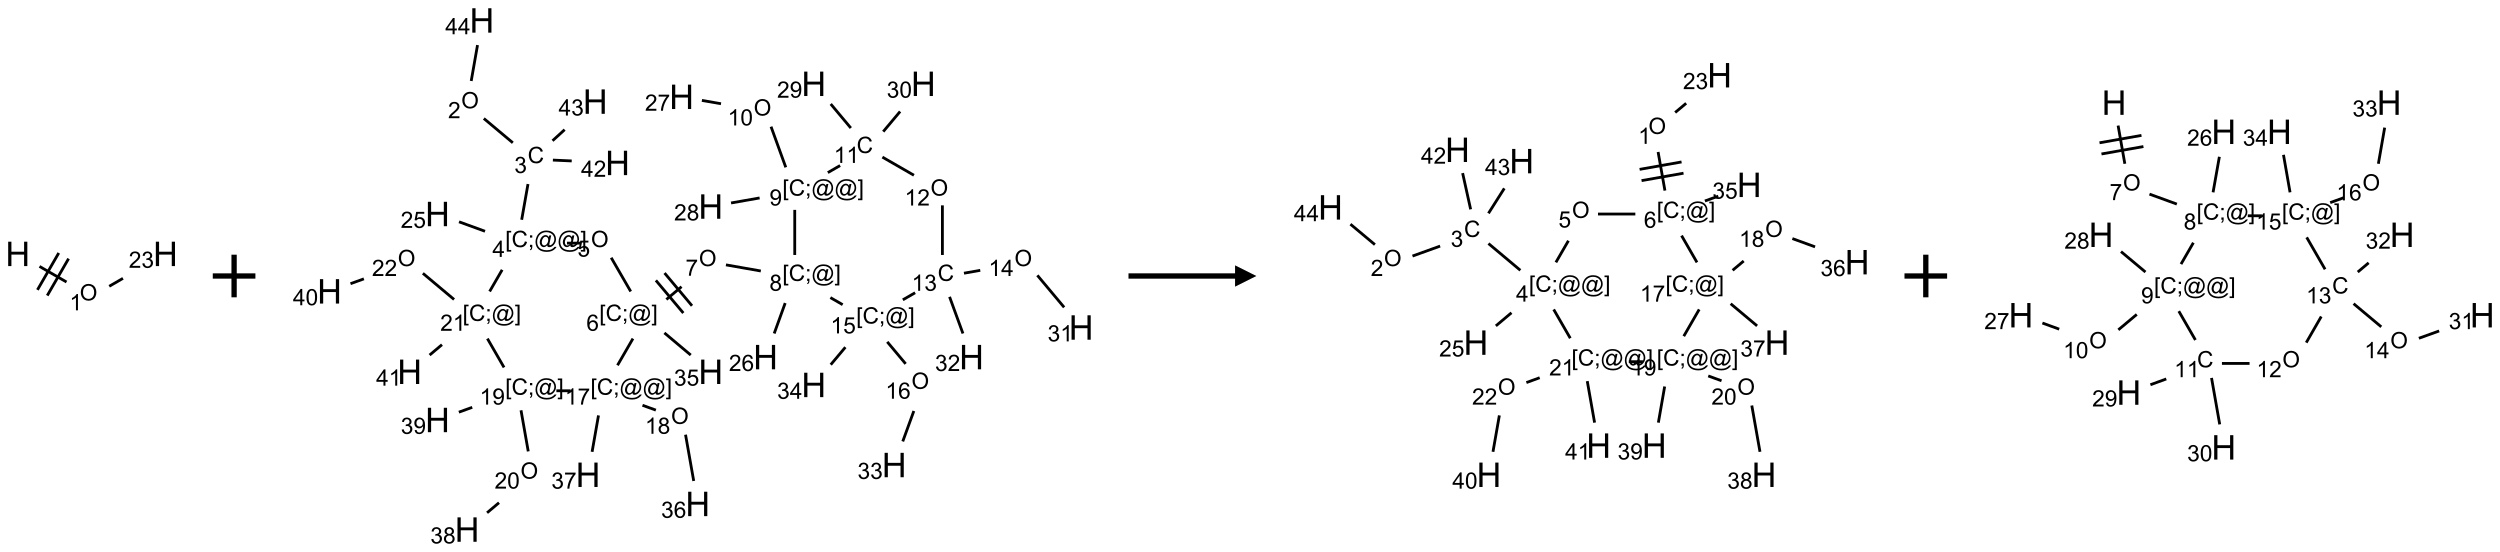 <?xml version="1.0" encoding="UTF-8"?>
<svg xmlns="http://www.w3.org/2000/svg" xmlns:xlink="http://www.w3.org/1999/xlink" width="1173" height="259" viewBox="0 0 1173 259">
<defs>
<g>
<g id="glyph-0-0">
<path d="M 2 0 L 2 -10 L 10 -10 L 10 0 Z M 2.25 -0.25 L 9.75 -0.25 L 9.75 -9.75 L 2.25 -9.75 Z M 2.25 -0.25 "/>
</g>
<g id="glyph-0-1">
<path d="M 1.281 0 L 1.281 -11.453 L 2.797 -11.453 L 2.797 -6.75 L 8.75 -6.75 L 8.75 -11.453 L 10.266 -11.453 L 10.266 0 L 8.75 0 L 8.75 -5.398 L 2.797 -5.398 L 2.797 0 Z M 1.281 0 "/>
</g>
<g id="glyph-1-0">
<path d="M 1.332 0 L 1.332 -6.668 L 6.668 -6.668 L 6.668 0 Z M 1.5 -0.168 L 6.5 -0.168 L 6.5 -6.5 L 1.5 -6.5 Z M 1.5 -0.168 "/>
</g>
<g id="glyph-1-1">
<path d="M 0.516 -3.719 C 0.516 -4.984 0.855 -5.977 1.535 -6.695 C 2.215 -7.414 3.094 -7.77 4.172 -7.77 C 4.875 -7.77 5.512 -7.602 6.078 -7.266 C 6.645 -6.93 7.074 -6.461 7.371 -5.855 C 7.668 -5.254 7.816 -4.57 7.816 -3.809 C 7.816 -3.035 7.66 -2.34 7.348 -1.73 C 7.035 -1.117 6.594 -0.656 6.02 -0.34 C 5.449 -0.027 4.828 0.129 4.168 0.129 C 3.449 0.129 2.805 -0.043 2.238 -0.391 C 1.672 -0.738 1.246 -1.211 0.953 -1.812 C 0.66 -2.414 0.516 -3.047 0.516 -3.719 Z M 1.559 -3.703 C 1.559 -2.781 1.805 -2.059 2.301 -1.527 C 2.793 -1 3.414 -0.734 4.16 -0.734 C 4.922 -0.734 5.547 -1 6.039 -1.535 C 6.531 -2.07 6.777 -2.828 6.777 -3.812 C 6.777 -4.434 6.672 -4.977 6.461 -5.441 C 6.25 -5.902 5.945 -6.262 5.539 -6.52 C 5.133 -6.773 4.68 -6.902 4.176 -6.902 C 3.461 -6.902 2.848 -6.656 2.332 -6.164 C 1.816 -5.672 1.559 -4.852 1.559 -3.703 Z M 1.559 -3.703 "/>
</g>
<g id="glyph-1-2">
<path d="M 3.973 0 L 3.035 0 L 3.035 -5.973 C 2.809 -5.758 2.516 -5.543 2.148 -5.328 C 1.781 -5.113 1.453 -4.953 1.16 -4.844 L 1.16 -5.75 C 1.684 -5.996 2.145 -6.297 2.535 -6.645 C 2.93 -6.996 3.207 -7.336 3.371 -7.668 L 3.973 -7.668 Z M 3.973 0 "/>
</g>
<g id="glyph-1-3">
<path d="M 5.371 -0.902 L 5.371 0 L 0.324 0 C 0.316 -0.227 0.352 -0.441 0.434 -0.652 C 0.562 -0.996 0.766 -1.332 1.051 -1.668 C 1.332 -2 1.742 -2.387 2.277 -2.824 C 3.105 -3.504 3.668 -4.043 3.957 -4.441 C 4.25 -4.84 4.395 -5.215 4.395 -5.566 C 4.395 -5.938 4.262 -6.254 3.996 -6.508 C 3.73 -6.762 3.387 -6.891 2.957 -6.891 C 2.508 -6.891 2.145 -6.754 1.875 -6.484 C 1.605 -6.215 1.469 -5.84 1.465 -5.359 L 0.5 -5.457 C 0.566 -6.176 0.812 -6.727 1.246 -7.102 C 1.676 -7.477 2.254 -7.668 2.98 -7.668 C 3.711 -7.668 4.293 -7.465 4.719 -7.059 C 5.145 -6.652 5.359 -6.148 5.359 -5.547 C 5.359 -5.242 5.297 -4.941 5.172 -4.645 C 5.047 -4.352 4.84 -4.039 4.551 -3.715 C 4.262 -3.387 3.777 -2.938 3.105 -2.371 C 2.543 -1.898 2.18 -1.578 2.02 -1.41 C 1.859 -1.242 1.73 -1.07 1.625 -0.902 Z M 5.371 -0.902 "/>
</g>
<g id="glyph-1-4">
<path d="M 0.449 -2.016 L 1.387 -2.141 C 1.492 -1.609 1.676 -1.227 1.934 -0.992 C 2.191 -0.758 2.508 -0.641 2.879 -0.641 C 3.32 -0.641 3.695 -0.793 3.996 -1.098 C 4.301 -1.402 4.453 -1.781 4.453 -2.234 C 4.453 -2.664 4.312 -3.02 4.031 -3.301 C 3.75 -3.578 3.391 -3.719 2.957 -3.719 C 2.781 -3.719 2.562 -3.684 2.297 -3.613 L 2.402 -4.438 C 2.465 -4.43 2.516 -4.426 2.551 -4.426 C 2.949 -4.426 3.312 -4.531 3.629 -4.738 C 3.949 -4.949 4.109 -5.27 4.109 -5.703 C 4.109 -6.047 3.992 -6.332 3.762 -6.559 C 3.527 -6.785 3.227 -6.895 2.859 -6.895 C 2.496 -6.895 2.191 -6.781 1.949 -6.551 C 1.707 -6.324 1.547 -5.98 1.48 -5.52 L 0.543 -5.688 C 0.656 -6.316 0.918 -6.805 1.324 -7.148 C 1.73 -7.492 2.234 -7.668 2.84 -7.668 C 3.254 -7.668 3.641 -7.578 3.988 -7.398 C 4.34 -7.219 4.609 -6.977 4.793 -6.668 C 4.98 -6.359 5.074 -6.031 5.074 -5.684 C 5.074 -5.352 4.984 -5.051 4.809 -4.781 C 4.629 -4.512 4.367 -4.297 4.02 -4.137 C 4.473 -4.031 4.824 -3.816 5.074 -3.488 C 5.324 -3.16 5.449 -2.75 5.449 -2.254 C 5.449 -1.59 5.203 -1.023 4.719 -0.559 C 4.234 -0.098 3.617 0.137 2.875 0.137 C 2.203 0.137 1.648 -0.062 1.207 -0.465 C 0.762 -0.863 0.512 -1.379 0.449 -2.016 Z M 0.449 -2.016 "/>
</g>
<g id="glyph-1-5">
<path d="M 6.27 -2.676 L 7.281 -2.422 C 7.07 -1.594 6.688 -0.961 6.137 -0.523 C 5.586 -0.086 4.914 0.129 4.121 0.129 C 3.297 0.129 2.629 -0.039 2.113 -0.371 C 1.598 -0.707 1.203 -1.191 0.934 -1.828 C 0.664 -2.465 0.531 -3.145 0.531 -3.875 C 0.531 -4.672 0.684 -5.363 0.988 -5.957 C 1.293 -6.547 1.723 -6.996 2.285 -7.305 C 2.844 -7.613 3.461 -7.766 4.137 -7.766 C 4.898 -7.766 5.543 -7.57 6.062 -7.184 C 6.582 -6.793 6.945 -6.246 7.152 -5.543 L 6.156 -5.309 C 5.98 -5.863 5.723 -6.266 5.387 -6.52 C 5.051 -6.773 4.625 -6.902 4.113 -6.902 C 3.527 -6.902 3.039 -6.762 2.645 -6.48 C 2.25 -6.199 1.973 -5.82 1.812 -5.348 C 1.652 -4.871 1.574 -4.383 1.574 -3.879 C 1.574 -3.23 1.668 -2.664 1.855 -2.18 C 2.047 -1.695 2.34 -1.332 2.738 -1.094 C 3.137 -0.855 3.57 -0.734 4.035 -0.734 C 4.602 -0.734 5.082 -0.898 5.473 -1.223 C 5.867 -1.551 6.133 -2.035 6.27 -2.676 Z M 6.27 -2.676 "/>
</g>
<g id="glyph-1-6">
<path d="M 0.723 2.121 L 0.723 -7.637 L 2.793 -7.637 L 2.793 -6.859 L 1.66 -6.859 L 1.66 1.344 L 2.793 1.344 L 2.793 2.121 Z M 0.723 2.121 "/>
</g>
<g id="glyph-1-7">
<path d="M 0.949 -4.465 L 0.949 -5.531 L 2.016 -5.531 L 2.016 -4.465 Z M 0.949 0 L 0.949 -1.066 L 2.016 -1.066 L 2.016 0 C 2.016 0.391 1.945 0.711 1.809 0.949 C 1.668 1.191 1.449 1.379 1.145 1.512 L 0.887 1.109 C 1.082 1.023 1.23 0.895 1.324 0.727 C 1.418 0.559 1.469 0.316 1.48 0 Z M 0.949 0 "/>
</g>
<g id="glyph-1-8">
<path d="M 6.047 -0.848 C 5.82 -0.59 5.57 -0.379 5.289 -0.223 C 5.008 -0.062 4.73 0.016 4.449 0.016 C 4.141 0.016 3.84 -0.074 3.547 -0.254 C 3.254 -0.434 3.02 -0.715 2.836 -1.09 C 2.652 -1.465 2.562 -1.875 2.562 -2.324 C 2.562 -2.875 2.703 -3.43 2.988 -3.98 C 3.27 -4.535 3.621 -4.953 4.043 -5.23 C 4.461 -5.508 4.871 -5.645 5.266 -5.645 C 5.566 -5.645 5.855 -5.566 6.129 -5.41 C 6.402 -5.25 6.641 -5.012 6.84 -4.688 L 7.016 -5.496 L 7.949 -5.496 L 7.199 -2 C 7.094 -1.516 7.043 -1.246 7.043 -1.191 C 7.043 -1.098 7.078 -1.02 7.148 -0.949 C 7.219 -0.883 7.305 -0.848 7.406 -0.848 C 7.59 -0.848 7.832 -0.953 8.129 -1.168 C 8.527 -1.445 8.84 -1.816 9.07 -2.285 C 9.301 -2.75 9.418 -3.234 9.418 -3.73 C 9.418 -4.309 9.27 -4.852 8.973 -5.355 C 8.676 -5.859 8.23 -6.262 7.645 -6.562 C 7.055 -6.863 6.406 -7.016 5.691 -7.016 C 4.879 -7.016 4.137 -6.824 3.465 -6.445 C 2.793 -6.066 2.273 -5.52 1.902 -4.809 C 1.535 -4.098 1.348 -3.34 1.348 -2.527 C 1.348 -1.676 1.535 -0.941 1.902 -0.328 C 2.273 0.285 2.809 0.742 3.508 1.035 C 4.207 1.328 4.984 1.473 5.832 1.473 C 6.742 1.473 7.504 1.32 8.121 1.016 C 8.734 0.711 9.195 0.34 9.5 -0.098 L 10.441 -0.098 C 10.266 0.266 9.961 0.637 9.531 1.016 C 9.102 1.395 8.59 1.695 7.996 1.914 C 7.402 2.133 6.688 2.246 5.848 2.246 C 5.078 2.246 4.367 2.145 3.715 1.949 C 3.066 1.75 2.512 1.453 2.051 1.055 C 1.594 0.656 1.25 0.199 1.016 -0.316 C 0.723 -0.973 0.578 -1.684 0.578 -2.441 C 0.578 -3.289 0.75 -4.098 1.098 -4.863 C 1.523 -5.805 2.125 -6.527 2.902 -7.027 C 3.684 -7.527 4.629 -7.777 5.738 -7.777 C 6.602 -7.777 7.375 -7.602 8.059 -7.246 C 8.746 -6.895 9.285 -6.371 9.684 -5.672 C 10.02 -5.07 10.188 -4.418 10.188 -3.715 C 10.188 -2.707 9.832 -1.812 9.125 -1.031 C 8.492 -0.328 7.801 0.02 7.051 0.02 C 6.812 0.02 6.617 -0.016 6.473 -0.09 C 6.324 -0.16 6.215 -0.266 6.145 -0.402 C 6.102 -0.488 6.066 -0.637 6.047 -0.848 Z M 3.527 -2.262 C 3.527 -1.785 3.641 -1.414 3.863 -1.152 C 4.09 -0.887 4.348 -0.754 4.641 -0.754 C 4.836 -0.754 5.039 -0.812 5.254 -0.93 C 5.469 -1.047 5.676 -1.219 5.871 -1.449 C 6.066 -1.676 6.23 -1.969 6.355 -2.32 C 6.48 -2.672 6.543 -3.027 6.543 -3.379 C 6.543 -3.852 6.426 -4.219 6.191 -4.48 C 5.957 -4.738 5.672 -4.871 5.332 -4.871 C 5.109 -4.871 4.902 -4.812 4.707 -4.699 C 4.512 -4.586 4.32 -4.406 4.137 -4.156 C 3.953 -3.906 3.805 -3.602 3.691 -3.246 C 3.582 -2.887 3.527 -2.559 3.527 -2.262 Z M 3.527 -2.262 "/>
</g>
<g id="glyph-1-9">
<path d="M 2.27 2.121 L 0.203 2.121 L 0.203 1.344 L 1.332 1.344 L 1.332 -6.859 L 0.203 -6.859 L 0.203 -7.637 L 2.27 -7.637 Z M 2.27 2.121 "/>
</g>
<g id="glyph-1-10">
<path d="M 3.449 0 L 3.449 -1.828 L 0.137 -1.828 L 0.137 -2.688 L 3.621 -7.637 L 4.387 -7.637 L 4.387 -2.688 L 5.418 -2.688 L 5.418 -1.828 L 4.387 -1.828 L 4.387 0 Z M 3.449 -2.688 L 3.449 -6.129 L 1.059 -2.688 Z M 3.449 -2.688 "/>
</g>
<g id="glyph-1-11">
<path d="M 0.441 -2 L 1.426 -2.082 C 1.5 -1.605 1.668 -1.242 1.934 -1.004 C 2.199 -0.762 2.52 -0.641 2.895 -0.641 C 3.348 -0.641 3.73 -0.812 4.043 -1.152 C 4.355 -1.492 4.512 -1.941 4.512 -2.504 C 4.512 -3.039 4.359 -3.461 4.059 -3.77 C 3.758 -4.078 3.367 -4.234 2.879 -4.234 C 2.578 -4.234 2.305 -4.164 2.062 -4.027 C 1.82 -3.891 1.629 -3.715 1.488 -3.496 L 0.609 -3.609 L 1.348 -7.531 L 5.145 -7.531 L 5.145 -6.637 L 2.098 -6.637 L 1.688 -4.582 C 2.145 -4.902 2.625 -5.062 3.129 -5.062 C 3.797 -5.062 4.359 -4.832 4.816 -4.371 C 5.277 -3.91 5.504 -3.312 5.504 -2.59 C 5.504 -1.898 5.305 -1.301 4.902 -0.797 C 4.41 -0.18 3.742 0.129 2.895 0.129 C 2.199 0.129 1.633 -0.062 1.195 -0.453 C 0.758 -0.844 0.504 -1.359 0.441 -2 Z M 0.441 -2 "/>
</g>
<g id="glyph-1-12">
<path d="M 5.309 -5.766 L 4.375 -5.691 C 4.293 -6.059 4.172 -6.328 4.02 -6.496 C 3.766 -6.762 3.453 -6.895 3.082 -6.895 C 2.785 -6.895 2.523 -6.812 2.297 -6.645 C 2 -6.43 1.77 -6.117 1.598 -5.703 C 1.43 -5.289 1.34 -4.703 1.332 -3.938 C 1.559 -4.281 1.836 -4.535 2.16 -4.703 C 2.488 -4.871 2.828 -4.953 3.188 -4.953 C 3.812 -4.953 4.344 -4.723 4.785 -4.262 C 5.223 -3.801 5.441 -3.207 5.441 -2.48 C 5.441 -2 5.34 -1.555 5.133 -1.145 C 4.926 -0.73 4.641 -0.418 4.281 -0.199 C 3.922 0.02 3.512 0.129 3.051 0.129 C 2.27 0.129 1.633 -0.156 1.141 -0.73 C 0.648 -1.305 0.402 -2.254 0.402 -3.574 C 0.402 -5.051 0.672 -6.121 1.219 -6.793 C 1.695 -7.375 2.336 -7.668 3.141 -7.668 C 3.742 -7.668 4.234 -7.5 4.617 -7.16 C 5 -6.824 5.23 -6.359 5.309 -5.766 Z M 1.48 -2.473 C 1.48 -2.152 1.547 -1.844 1.684 -1.547 C 1.82 -1.25 2.016 -1.027 2.262 -0.871 C 2.508 -0.719 2.766 -0.641 3.035 -0.641 C 3.434 -0.641 3.773 -0.801 4.059 -1.121 C 4.344 -1.441 4.484 -1.875 4.484 -2.422 C 4.484 -2.949 4.344 -3.367 4.062 -3.668 C 3.781 -3.973 3.426 -4.125 3 -4.125 C 2.578 -4.125 2.219 -3.973 1.922 -3.668 C 1.625 -3.363 1.48 -2.969 1.48 -2.473 Z M 1.48 -2.473 "/>
</g>
<g id="glyph-1-13">
<path d="M 0.504 -6.637 L 0.504 -7.535 L 5.449 -7.535 L 5.449 -6.809 C 4.961 -6.289 4.48 -5.602 4.004 -4.746 C 3.527 -3.887 3.156 -3.004 2.895 -2.098 C 2.707 -1.461 2.59 -0.762 2.535 0 L 1.574 0 C 1.582 -0.602 1.703 -1.328 1.926 -2.176 C 2.152 -3.027 2.477 -3.848 2.898 -4.637 C 3.32 -5.426 3.77 -6.094 4.246 -6.637 Z M 0.504 -6.637 "/>
</g>
<g id="glyph-1-14">
<path d="M 1.887 -4.141 C 1.496 -4.281 1.207 -4.484 1.02 -4.75 C 0.832 -5.016 0.738 -5.328 0.738 -5.699 C 0.738 -6.254 0.938 -6.719 1.34 -7.098 C 1.738 -7.477 2.27 -7.668 2.934 -7.668 C 3.598 -7.668 4.137 -7.473 4.543 -7.086 C 4.949 -6.699 5.152 -6.227 5.152 -5.672 C 5.152 -5.316 5.059 -5.008 4.871 -4.746 C 4.688 -4.484 4.406 -4.281 4.027 -4.141 C 4.496 -3.988 4.852 -3.742 5.098 -3.402 C 5.34 -3.062 5.465 -2.656 5.465 -2.184 C 5.465 -1.531 5.234 -0.98 4.77 -0.535 C 4.309 -0.09 3.703 0.129 2.949 0.129 C 2.195 0.129 1.586 -0.094 1.125 -0.539 C 0.664 -0.984 0.434 -1.543 0.434 -2.207 C 0.434 -2.703 0.559 -3.121 0.809 -3.457 C 1.062 -3.793 1.422 -4.02 1.887 -4.141 Z M 1.699 -5.73 C 1.699 -5.367 1.812 -5.074 2.047 -4.844 C 2.281 -4.613 2.582 -4.5 2.953 -4.5 C 3.312 -4.5 3.609 -4.613 3.84 -4.84 C 4.07 -5.066 4.188 -5.348 4.188 -5.676 C 4.188 -6.02 4.07 -6.309 3.832 -6.543 C 3.594 -6.777 3.297 -6.895 2.941 -6.895 C 2.586 -6.895 2.289 -6.781 2.051 -6.551 C 1.816 -6.324 1.699 -6.047 1.699 -5.73 Z M 1.395 -2.203 C 1.395 -1.938 1.461 -1.676 1.586 -1.426 C 1.711 -1.176 1.902 -0.984 2.152 -0.848 C 2.402 -0.711 2.672 -0.641 2.957 -0.641 C 3.406 -0.641 3.777 -0.785 4.066 -1.074 C 4.359 -1.363 4.504 -1.727 4.504 -2.172 C 4.504 -2.625 4.355 -2.996 4.055 -3.293 C 3.754 -3.586 3.379 -3.734 2.926 -3.734 C 2.484 -3.734 2.121 -3.59 1.832 -3.297 C 1.543 -3.004 1.395 -2.641 1.395 -2.203 Z M 1.395 -2.203 "/>
</g>
<g id="glyph-1-15">
<path d="M 0.582 -1.766 L 1.484 -1.848 C 1.562 -1.426 1.707 -1.117 1.922 -0.926 C 2.137 -0.734 2.414 -0.641 2.75 -0.641 C 3.039 -0.641 3.289 -0.707 3.508 -0.84 C 3.727 -0.973 3.902 -1.148 4.043 -1.367 C 4.18 -1.586 4.297 -1.887 4.391 -2.262 C 4.484 -2.637 4.531 -3.016 4.531 -3.406 C 4.531 -3.449 4.531 -3.512 4.527 -3.594 C 4.34 -3.297 4.082 -3.055 3.758 -2.867 C 3.434 -2.68 3.082 -2.59 2.703 -2.59 C 2.07 -2.59 1.535 -2.816 1.098 -3.277 C 0.66 -3.734 0.441 -4.34 0.441 -5.09 C 0.441 -5.863 0.672 -6.484 1.129 -6.957 C 1.586 -7.43 2.156 -7.668 2.844 -7.668 C 3.34 -7.668 3.793 -7.531 4.207 -7.266 C 4.617 -7 4.93 -6.617 5.145 -6.121 C 5.355 -5.629 5.465 -4.91 5.465 -3.973 C 5.465 -2.996 5.359 -2.223 5.145 -1.645 C 4.934 -1.066 4.617 -0.625 4.199 -0.324 C 3.781 -0.02 3.293 0.129 2.73 0.129 C 2.133 0.129 1.645 -0.035 1.266 -0.367 C 0.887 -0.699 0.66 -1.164 0.582 -1.766 Z M 4.422 -5.137 C 4.422 -5.676 4.277 -6.102 3.992 -6.418 C 3.707 -6.734 3.359 -6.891 2.957 -6.891 C 2.543 -6.891 2.18 -6.719 1.871 -6.379 C 1.562 -6.039 1.406 -5.598 1.406 -5.059 C 1.406 -4.57 1.555 -4.176 1.848 -3.871 C 2.141 -3.566 2.5 -3.418 2.934 -3.418 C 3.367 -3.418 3.723 -3.57 4.004 -3.871 C 4.281 -4.176 4.422 -4.598 4.422 -5.137 Z M 4.422 -5.137 "/>
</g>
<g id="glyph-1-16">
<path d="M 0.441 -3.766 C 0.441 -4.668 0.535 -5.395 0.723 -5.945 C 0.906 -6.496 1.184 -6.922 1.551 -7.219 C 1.918 -7.516 2.375 -7.668 2.934 -7.668 C 3.344 -7.668 3.703 -7.586 4.012 -7.418 C 4.32 -7.254 4.574 -7.016 4.777 -6.707 C 4.977 -6.395 5.137 -6.016 5.25 -5.57 C 5.363 -5.125 5.422 -4.523 5.422 -3.766 C 5.422 -2.871 5.328 -2.148 5.145 -1.598 C 4.961 -1.047 4.688 -0.621 4.32 -0.32 C 3.953 -0.02 3.492 0.129 2.934 0.129 C 2.195 0.129 1.617 -0.133 1.199 -0.66 C 0.695 -1.297 0.441 -2.332 0.441 -3.766 Z M 1.406 -3.766 C 1.406 -2.512 1.555 -1.68 1.848 -1.262 C 2.141 -0.848 2.5 -0.641 2.934 -0.641 C 3.363 -0.641 3.727 -0.848 4.02 -1.266 C 4.312 -1.684 4.457 -2.516 4.457 -3.766 C 4.457 -5.023 4.312 -5.859 4.02 -6.27 C 3.727 -6.684 3.359 -6.891 2.922 -6.891 C 2.492 -6.891 2.148 -6.707 1.891 -6.344 C 1.566 -5.879 1.406 -5.02 1.406 -3.766 Z M 1.406 -3.766 "/>
</g>
</g>
</defs>
<path fill="none" stroke-width="0.033" stroke-linecap="butt" stroke-linejoin="miter" stroke="rgb(0%, 0%, 0%)" stroke-opacity="1" stroke-miterlimit="10" d="M 0.255 0.147 L 0.572 0.33 " transform="matrix(40, 0, 0, 40, 8.332, 119.123)"/>
<path fill="none" stroke-width="0.033" stroke-linecap="butt" stroke-linejoin="miter" stroke="rgb(0%, 0%, 0%)" stroke-opacity="1" stroke-miterlimit="10" d="M 0.346 0.489 L 0.596 0.056 " transform="matrix(40, 0, 0, 40, 8.332, 119.123)"/>
<path fill="none" stroke-width="0.033" stroke-linecap="butt" stroke-linejoin="miter" stroke="rgb(0%, 0%, 0%)" stroke-opacity="1" stroke-miterlimit="10" d="M 0.231 0.422 L 0.481 -0.011 " transform="matrix(40, 0, 0, 40, 8.332, 119.123)"/>
<path fill="none" stroke-width="0.033" stroke-linecap="butt" stroke-linejoin="miter" stroke="rgb(0%, 0%, 0%)" stroke-opacity="1" stroke-miterlimit="10" d="M 1.073 0.38 L 1.234 0.287 " transform="matrix(40, 0, 0, 40, 8.332, 119.123)"/>
<g fill="rgb(0%, 0%, 0%)" fill-opacity="1">
<use xlink:href="#glyph-0-1" x="2.559" y="124.852"/>
</g>
<g fill="rgb(0%, 0%, 0%)" fill-opacity="1">
<use xlink:href="#glyph-1-1" x="37.395" y="140.973"/>
</g>
<g fill="rgb(0%, 0%, 0%)" fill-opacity="1">
<use xlink:href="#glyph-1-2" x="32.602" y="145.605"/>
</g>
<g fill="rgb(0%, 0%, 0%)" fill-opacity="1">
<use xlink:href="#glyph-0-1" x="71.84" y="124.852"/>
</g>
<g fill="rgb(0%, 0%, 0%)" fill-opacity="1">
<use xlink:href="#glyph-1-3" x="60.41" y="125.645"/>
<use xlink:href="#glyph-1-4" x="66.342" y="125.645"/>
</g>
<path fill="none" stroke-width="0.062" stroke-linecap="butt" stroke-linejoin="miter" stroke="rgb(0%, 0%, 0%)" stroke-opacity="1" stroke-miterlimit="10" d="M -0 0 L 0.5 0 M 0.25 -0.25 L 0.25 0.25 " transform="matrix(40, 0, 0, 40, 99.836, 129.5)"/>
<path fill="none" stroke-width="0.033" stroke-linecap="butt" stroke-linejoin="miter" stroke="rgb(0%, 0%, 0%)" stroke-opacity="1" stroke-miterlimit="10" d="M 1.81 1.15 L 2.15 1.435 " transform="matrix(40, 0, 0, 40, 154.613, 9.594)"/>
<path fill="none" stroke-width="0.033" stroke-linecap="butt" stroke-linejoin="miter" stroke="rgb(0%, 0%, 0%)" stroke-opacity="1" stroke-miterlimit="10" d="M 2.328 1.919 L 2.254 2.338 " transform="matrix(40, 0, 0, 40, 154.613, 9.594)"/>
<path fill="none" stroke-width="0.033" stroke-linecap="butt" stroke-linejoin="miter" stroke="rgb(0%, 0%, 0%)" stroke-opacity="1" stroke-miterlimit="10" d="M 1.824 2.473 L 1.519 2.362 " transform="matrix(40, 0, 0, 40, 154.613, 9.594)"/>
<path fill="none" stroke-width="0.033" stroke-linecap="butt" stroke-linejoin="miter" stroke="rgb(0%, 0%, 0%)" stroke-opacity="1" stroke-miterlimit="10" d="M 2.785 2.612 L 2.952 2.612 " transform="matrix(40, 0, 0, 40, 154.613, 9.594)"/>
<path fill="none" stroke-width="0.033" stroke-linecap="butt" stroke-linejoin="miter" stroke="rgb(0%, 0%, 0%)" stroke-opacity="1" stroke-miterlimit="10" d="M 3.304 2.783 L 3.533 3.179 " transform="matrix(40, 0, 0, 40, 154.613, 9.594)"/>
<path fill="none" stroke-width="0.033" stroke-linecap="butt" stroke-linejoin="miter" stroke="rgb(0%, 0%, 0%)" stroke-opacity="1" stroke-miterlimit="10" d="M 3.951 3.273 L 4.129 3.123 " transform="matrix(40, 0, 0, 40, 154.613, 9.594)"/>
<path fill="none" stroke-width="0.033" stroke-linecap="butt" stroke-linejoin="miter" stroke="rgb(0%, 0%, 0%)" stroke-opacity="1" stroke-miterlimit="10" d="M 4.252 3.347 L 3.93 2.963 " transform="matrix(40, 0, 0, 40, 154.613, 9.594)"/>
<path fill="none" stroke-width="0.033" stroke-linecap="butt" stroke-linejoin="miter" stroke="rgb(0%, 0%, 0%)" stroke-opacity="1" stroke-miterlimit="10" d="M 4.15 3.432 L 3.828 3.049 " transform="matrix(40, 0, 0, 40, 154.613, 9.594)"/>
<path fill="none" stroke-width="0.033" stroke-linecap="butt" stroke-linejoin="miter" stroke="rgb(0%, 0%, 0%)" stroke-opacity="1" stroke-miterlimit="10" d="M 4.65 2.867 L 5.059 2.939 " transform="matrix(40, 0, 0, 40, 154.613, 9.594)"/>
<path fill="none" stroke-width="0.033" stroke-linecap="butt" stroke-linejoin="miter" stroke="rgb(0%, 0%, 0%)" stroke-opacity="1" stroke-miterlimit="10" d="M 5.345 3.315 L 5.216 3.672 " transform="matrix(40, 0, 0, 40, 154.613, 9.594)"/>
<path fill="none" stroke-width="0.033" stroke-linecap="butt" stroke-linejoin="miter" stroke="rgb(0%, 0%, 0%)" stroke-opacity="1" stroke-miterlimit="10" d="M 5.457 2.751 L 5.457 2.222 " transform="matrix(40, 0, 0, 40, 154.613, 9.594)"/>
<path fill="none" stroke-width="0.033" stroke-linecap="butt" stroke-linejoin="miter" stroke="rgb(0%, 0%, 0%)" stroke-opacity="1" stroke-miterlimit="10" d="M 5.352 1.723 L 5.179 1.246 " transform="matrix(40, 0, 0, 40, 154.613, 9.594)"/>
<path fill="none" stroke-width="0.033" stroke-linecap="butt" stroke-linejoin="miter" stroke="rgb(0%, 0%, 0%)" stroke-opacity="1" stroke-miterlimit="10" d="M 4.592 0.977 L 4.368 0.938 " transform="matrix(40, 0, 0, 40, 154.613, 9.594)"/>
<path fill="none" stroke-width="0.033" stroke-linecap="butt" stroke-linejoin="miter" stroke="rgb(0%, 0%, 0%)" stroke-opacity="1" stroke-miterlimit="10" d="M 5.045 2.082 L 4.71 2.141 " transform="matrix(40, 0, 0, 40, 154.613, 9.594)"/>
<path fill="none" stroke-width="0.033" stroke-linecap="butt" stroke-linejoin="miter" stroke="rgb(0%, 0%, 0%)" stroke-opacity="1" stroke-miterlimit="10" d="M 5.845 1.785 L 5.989 1.702 " transform="matrix(40, 0, 0, 40, 154.613, 9.594)"/>
<path fill="none" stroke-width="0.033" stroke-linecap="butt" stroke-linejoin="miter" stroke="rgb(0%, 0%, 0%)" stroke-opacity="1" stroke-miterlimit="10" d="M 6.115 1.262 L 5.879 0.98 " transform="matrix(40, 0, 0, 40, 154.613, 9.594)"/>
<path fill="none" stroke-width="0.033" stroke-linecap="butt" stroke-linejoin="miter" stroke="rgb(0%, 0%, 0%)" stroke-opacity="1" stroke-miterlimit="10" d="M 6.495 1.304 L 6.693 1.068 " transform="matrix(40, 0, 0, 40, 154.613, 9.594)"/>
<path fill="none" stroke-width="0.033" stroke-linecap="butt" stroke-linejoin="miter" stroke="rgb(0%, 0%, 0%)" stroke-opacity="1" stroke-miterlimit="10" d="M 6.485 1.603 L 6.855 1.816 " transform="matrix(40, 0, 0, 40, 154.613, 9.594)"/>
<path fill="none" stroke-width="0.033" stroke-linecap="butt" stroke-linejoin="miter" stroke="rgb(0%, 0%, 0%)" stroke-opacity="1" stroke-miterlimit="10" d="M 7.189 2.169 L 7.189 2.751 " transform="matrix(40, 0, 0, 40, 154.613, 9.594)"/>
<path fill="none" stroke-width="0.033" stroke-linecap="butt" stroke-linejoin="miter" stroke="rgb(0%, 0%, 0%)" stroke-opacity="1" stroke-miterlimit="10" d="M 7.442 2.965 L 7.633 2.931 " transform="matrix(40, 0, 0, 40, 154.613, 9.594)"/>
<path fill="none" stroke-width="0.033" stroke-linecap="butt" stroke-linejoin="miter" stroke="rgb(0%, 0%, 0%)" stroke-opacity="1" stroke-miterlimit="10" d="M 8.303 2.99 L 8.617 3.365 " transform="matrix(40, 0, 0, 40, 154.613, 9.594)"/>
<path fill="none" stroke-width="0.033" stroke-linecap="butt" stroke-linejoin="miter" stroke="rgb(0%, 0%, 0%)" stroke-opacity="1" stroke-miterlimit="10" d="M 7.273 3.242 L 7.43 3.672 " transform="matrix(40, 0, 0, 40, 154.613, 9.594)"/>
<path fill="none" stroke-width="0.033" stroke-linecap="butt" stroke-linejoin="miter" stroke="rgb(0%, 0%, 0%)" stroke-opacity="1" stroke-miterlimit="10" d="M 6.869 3.194 L 6.725 3.277 " transform="matrix(40, 0, 0, 40, 154.613, 9.594)"/>
<path fill="none" stroke-width="0.033" stroke-linecap="butt" stroke-linejoin="miter" stroke="rgb(0%, 0%, 0%)" stroke-opacity="1" stroke-miterlimit="10" d="M 6.019 3.334 L 5.875 3.251 " transform="matrix(40, 0, 0, 40, 154.613, 9.594)"/>
<path fill="none" stroke-width="0.033" stroke-linecap="butt" stroke-linejoin="miter" stroke="rgb(0%, 0%, 0%)" stroke-opacity="1" stroke-miterlimit="10" d="M 6.542 3.77 L 6.758 4.028 " transform="matrix(40, 0, 0, 40, 154.613, 9.594)"/>
<path fill="none" stroke-width="0.033" stroke-linecap="butt" stroke-linejoin="miter" stroke="rgb(0%, 0%, 0%)" stroke-opacity="1" stroke-miterlimit="10" d="M 6.854 4.581 L 6.724 4.938 " transform="matrix(40, 0, 0, 40, 154.613, 9.594)"/>
<path fill="none" stroke-width="0.033" stroke-linecap="butt" stroke-linejoin="miter" stroke="rgb(0%, 0%, 0%)" stroke-opacity="1" stroke-miterlimit="10" d="M 6.051 3.833 L 5.879 4.038 " transform="matrix(40, 0, 0, 40, 154.613, 9.594)"/>
<path fill="none" stroke-width="0.033" stroke-linecap="butt" stroke-linejoin="miter" stroke="rgb(0%, 0%, 0%)" stroke-opacity="1" stroke-miterlimit="10" d="M 3.928 3.665 L 4.237 3.925 " transform="matrix(40, 0, 0, 40, 154.613, 9.594)"/>
<path fill="none" stroke-width="0.033" stroke-linecap="butt" stroke-linejoin="miter" stroke="rgb(0%, 0%, 0%)" stroke-opacity="1" stroke-miterlimit="10" d="M 3.559 3.732 L 3.378 4.045 " transform="matrix(40, 0, 0, 40, 154.613, 9.594)"/>
<path fill="none" stroke-width="0.033" stroke-linecap="butt" stroke-linejoin="miter" stroke="rgb(0%, 0%, 0%)" stroke-opacity="1" stroke-miterlimit="10" d="M 3.671 4.514 L 3.828 4.571 " transform="matrix(40, 0, 0, 40, 154.613, 9.594)"/>
<path fill="none" stroke-width="0.033" stroke-linecap="butt" stroke-linejoin="miter" stroke="rgb(0%, 0%, 0%)" stroke-opacity="1" stroke-miterlimit="10" d="M 4.176 4.859 L 4.272 5.402 " transform="matrix(40, 0, 0, 40, 154.613, 9.594)"/>
<path fill="none" stroke-width="0.033" stroke-linecap="butt" stroke-linejoin="miter" stroke="rgb(0%, 0%, 0%)" stroke-opacity="1" stroke-miterlimit="10" d="M 3.155 4.633 L 3.08 5.06 " transform="matrix(40, 0, 0, 40, 154.613, 9.594)"/>
<path fill="none" stroke-width="0.033" stroke-linecap="butt" stroke-linejoin="miter" stroke="rgb(0%, 0%, 0%)" stroke-opacity="1" stroke-miterlimit="10" d="M 2.828 4.344 L 2.661 4.344 " transform="matrix(40, 0, 0, 40, 154.613, 9.594)"/>
<path fill="none" stroke-width="0.033" stroke-linecap="butt" stroke-linejoin="miter" stroke="rgb(0%, 0%, 0%)" stroke-opacity="1" stroke-miterlimit="10" d="M 2.246 4.573 L 2.331 5.055 " transform="matrix(40, 0, 0, 40, 154.613, 9.594)"/>
<path fill="none" stroke-width="0.033" stroke-linecap="butt" stroke-linejoin="miter" stroke="rgb(0%, 0%, 0%)" stroke-opacity="1" stroke-miterlimit="10" d="M 1.988 5.657 L 1.848 5.775 " transform="matrix(40, 0, 0, 40, 154.613, 9.594)"/>
<path fill="none" stroke-width="0.033" stroke-linecap="butt" stroke-linejoin="miter" stroke="rgb(0%, 0%, 0%)" stroke-opacity="1" stroke-miterlimit="10" d="M 1.674 4.538 L 1.517 4.595 " transform="matrix(40, 0, 0, 40, 154.613, 9.594)"/>
<path fill="none" stroke-width="0.033" stroke-linecap="butt" stroke-linejoin="miter" stroke="rgb(0%, 0%, 0%)" stroke-opacity="1" stroke-miterlimit="10" d="M 2.047 4.07 L 1.852 3.732 " transform="matrix(40, 0, 0, 40, 154.613, 9.594)"/>
<path fill="none" stroke-width="0.033" stroke-linecap="butt" stroke-linejoin="miter" stroke="rgb(0%, 0%, 0%)" stroke-opacity="1" stroke-miterlimit="10" d="M 1.878 3.179 L 2.025 2.925 " transform="matrix(40, 0, 0, 40, 154.613, 9.594)"/>
<path fill="none" stroke-width="0.033" stroke-linecap="butt" stroke-linejoin="miter" stroke="rgb(0%, 0%, 0%)" stroke-opacity="1" stroke-miterlimit="10" d="M 1.461 3.273 L 1.095 2.966 " transform="matrix(40, 0, 0, 40, 154.613, 9.594)"/>
<path fill="none" stroke-width="0.033" stroke-linecap="butt" stroke-linejoin="miter" stroke="rgb(0%, 0%, 0%)" stroke-opacity="1" stroke-miterlimit="10" d="M 0.403 3.031 L 0.246 3.088 " transform="matrix(40, 0, 0, 40, 154.613, 9.594)"/>
<path fill="none" stroke-width="0.033" stroke-linecap="butt" stroke-linejoin="miter" stroke="rgb(0%, 0%, 0%)" stroke-opacity="1" stroke-miterlimit="10" d="M 1.319 3.803 L 1.174 3.925 " transform="matrix(40, 0, 0, 40, 154.613, 9.594)"/>
<path fill="none" stroke-width="0.033" stroke-linecap="butt" stroke-linejoin="miter" stroke="rgb(0%, 0%, 0%)" stroke-opacity="1" stroke-miterlimit="10" d="M 2.62 1.638 L 2.841 1.648 " transform="matrix(40, 0, 0, 40, 154.613, 9.594)"/>
<path fill="none" stroke-width="0.033" stroke-linecap="butt" stroke-linejoin="miter" stroke="rgb(0%, 0%, 0%)" stroke-opacity="1" stroke-miterlimit="10" d="M 2.616 1.411 L 2.758 1.281 " transform="matrix(40, 0, 0, 40, 154.613, 9.594)"/>
<path fill="none" stroke-width="0.033" stroke-linecap="butt" stroke-linejoin="miter" stroke="rgb(0%, 0%, 0%)" stroke-opacity="1" stroke-miterlimit="10" d="M 1.662 0.71 L 1.736 0.289 " transform="matrix(40, 0, 0, 40, 154.613, 9.594)"/>
<g fill="rgb(0%, 0%, 0%)" fill-opacity="1">
<use xlink:href="#glyph-1-1" x="216.395" y="50.836"/>
</g>
<g fill="rgb(0%, 0%, 0%)" fill-opacity="1">
<use xlink:href="#glyph-1-3" x="210.207" y="55.465"/>
</g>
<g fill="rgb(0%, 0%, 0%)" fill-opacity="1">
<use xlink:href="#glyph-1-5" x="247.57" y="76.543"/>
</g>
<g fill="rgb(0%, 0%, 0%)" fill-opacity="1">
<use xlink:href="#glyph-1-4" x="241.32" y="81.18"/>
</g>
<g fill="rgb(0%, 0%, 0%)" fill-opacity="1">
<use xlink:href="#glyph-1-6" x="237.055" y="115.941"/>
<use xlink:href="#glyph-1-5" x="240.018" y="115.941"/>
<use xlink:href="#glyph-1-7" x="247.721" y="115.941"/>
<use xlink:href="#glyph-1-8" x="250.685" y="115.941"/>
<use xlink:href="#glyph-1-8" x="261.513" y="115.941"/>
<use xlink:href="#glyph-1-9" x="272.341" y="115.941"/>
</g>
<g fill="rgb(0%, 0%, 0%)" fill-opacity="1">
<use xlink:href="#glyph-1-10" x="231.031" y="120.539"/>
</g>
<g fill="rgb(0%, 0%, 0%)" fill-opacity="1">
<use xlink:href="#glyph-0-1" x="199.484" y="106.137"/>
</g>
<g fill="rgb(0%, 0%, 0%)" fill-opacity="1">
<use xlink:href="#glyph-1-3" x="187.992" y="106.93"/>
<use xlink:href="#glyph-1-11" x="193.924" y="106.93"/>
</g>
<g fill="rgb(0%, 0%, 0%)" fill-opacity="1">
<use xlink:href="#glyph-1-1" x="277.266" y="115.938"/>
</g>
<g fill="rgb(0%, 0%, 0%)" fill-opacity="1">
<use xlink:href="#glyph-1-11" x="270.941" y="120.438"/>
</g>
<g fill="rgb(0%, 0%, 0%)" fill-opacity="1">
<use xlink:href="#glyph-1-6" x="281.176" y="150.582"/>
<use xlink:href="#glyph-1-5" x="284.139" y="150.582"/>
<use xlink:href="#glyph-1-7" x="291.842" y="150.582"/>
<use xlink:href="#glyph-1-8" x="294.806" y="150.582"/>
<use xlink:href="#glyph-1-9" x="305.634" y="150.582"/>
</g>
<g fill="rgb(0%, 0%, 0%)" fill-opacity="1">
<use xlink:href="#glyph-1-12" x="275.125" y="155.211"/>
</g>
<g fill="rgb(0%, 0%, 0%)" fill-opacity="1">
<use xlink:href="#glyph-1-1" x="327.906" y="124.867"/>
</g>
<g fill="rgb(0%, 0%, 0%)" fill-opacity="1">
<use xlink:href="#glyph-1-13" x="321.641" y="129.371"/>
</g>
<g fill="rgb(0%, 0%, 0%)" fill-opacity="1">
<use xlink:href="#glyph-1-6" x="367.09" y="131.816"/>
<use xlink:href="#glyph-1-5" x="370.053" y="131.816"/>
<use xlink:href="#glyph-1-7" x="377.757" y="131.816"/>
<use xlink:href="#glyph-1-8" x="380.72" y="131.816"/>
<use xlink:href="#glyph-1-9" x="391.548" y="131.816"/>
</g>
<g fill="rgb(0%, 0%, 0%)" fill-opacity="1">
<use xlink:href="#glyph-1-14" x="361.016" y="136.445"/>
</g>
<g fill="rgb(0%, 0%, 0%)" fill-opacity="1">
<use xlink:href="#glyph-0-1" x="353.422" y="173.281"/>
</g>
<g fill="rgb(0%, 0%, 0%)" fill-opacity="1">
<use xlink:href="#glyph-1-3" x="341.996" y="174.074"/>
<use xlink:href="#glyph-1-12" x="347.928" y="174.074"/>
</g>
<g fill="rgb(0%, 0%, 0%)" fill-opacity="1">
<use xlink:href="#glyph-1-6" x="367.09" y="91.816"/>
<use xlink:href="#glyph-1-5" x="370.053" y="91.816"/>
<use xlink:href="#glyph-1-7" x="377.757" y="91.816"/>
<use xlink:href="#glyph-1-8" x="380.72" y="91.816"/>
<use xlink:href="#glyph-1-8" x="391.548" y="91.816"/>
<use xlink:href="#glyph-1-9" x="402.376" y="91.816"/>
</g>
<g fill="rgb(0%, 0%, 0%)" fill-opacity="1">
<use xlink:href="#glyph-1-15" x="361.016" y="96.445"/>
</g>
<g fill="rgb(0%, 0%, 0%)" fill-opacity="1">
<use xlink:href="#glyph-1-1" x="353.617" y="54.227"/>
</g>
<g fill="rgb(0%, 0%, 0%)" fill-opacity="1">
<use xlink:href="#glyph-1-2" x="341.445" y="58.859"/>
<use xlink:href="#glyph-1-16" x="347.378" y="58.859"/>
</g>
<g fill="rgb(0%, 0%, 0%)" fill-opacity="1">
<use xlink:href="#glyph-0-1" x="314.031" y="51.16"/>
</g>
<g fill="rgb(0%, 0%, 0%)" fill-opacity="1">
<use xlink:href="#glyph-1-3" x="302.598" y="51.953"/>
<use xlink:href="#glyph-1-13" x="308.53" y="51.953"/>
</g>
<g fill="rgb(0%, 0%, 0%)" fill-opacity="1">
<use xlink:href="#glyph-0-1" x="327.711" y="102.641"/>
</g>
<g fill="rgb(0%, 0%, 0%)" fill-opacity="1">
<use xlink:href="#glyph-1-3" x="316.266" y="103.43"/>
<use xlink:href="#glyph-1-14" x="322.198" y="103.43"/>
</g>
<g fill="rgb(0%, 0%, 0%)" fill-opacity="1">
<use xlink:href="#glyph-1-5" x="401.926" y="71.809"/>
</g>
<g fill="rgb(0%, 0%, 0%)" fill-opacity="1">
<use xlink:href="#glyph-1-2" x="391.215" y="76.445"/>
<use xlink:href="#glyph-1-2" x="397.147" y="76.445"/>
</g>
<g fill="rgb(0%, 0%, 0%)" fill-opacity="1">
<use xlink:href="#glyph-0-1" x="376.035" y="45.051"/>
</g>
<g fill="rgb(0%, 0%, 0%)" fill-opacity="1">
<use xlink:href="#glyph-1-3" x="364.586" y="45.844"/>
<use xlink:href="#glyph-1-15" x="370.518" y="45.844"/>
</g>
<g fill="rgb(0%, 0%, 0%)" fill-opacity="1">
<use xlink:href="#glyph-0-1" x="427.457" y="45.051"/>
</g>
<g fill="rgb(0%, 0%, 0%)" fill-opacity="1">
<use xlink:href="#glyph-1-4" x="416.051" y="45.844"/>
<use xlink:href="#glyph-1-16" x="421.983" y="45.844"/>
</g>
<g fill="rgb(0%, 0%, 0%)" fill-opacity="1">
<use xlink:href="#glyph-1-1" x="436.582" y="91.812"/>
</g>
<g fill="rgb(0%, 0%, 0%)" fill-opacity="1">
<use xlink:href="#glyph-1-2" x="424.461" y="96.445"/>
<use xlink:href="#glyph-1-3" x="430.393" y="96.445"/>
</g>
<g fill="rgb(0%, 0%, 0%)" fill-opacity="1">
<use xlink:href="#glyph-1-5" x="439.941" y="131.809"/>
</g>
<g fill="rgb(0%, 0%, 0%)" fill-opacity="1">
<use xlink:href="#glyph-1-2" x="427.758" y="136.445"/>
<use xlink:href="#glyph-1-4" x="433.69" y="136.445"/>
</g>
<g fill="rgb(0%, 0%, 0%)" fill-opacity="1">
<use xlink:href="#glyph-1-1" x="475.973" y="124.867"/>
</g>
<g fill="rgb(0%, 0%, 0%)" fill-opacity="1">
<use xlink:href="#glyph-1-2" x="463.805" y="129.5"/>
<use xlink:href="#glyph-1-10" x="469.737" y="129.5"/>
</g>
<g fill="rgb(0%, 0%, 0%)" fill-opacity="1">
<use xlink:href="#glyph-0-1" x="501.492" y="159.391"/>
</g>
<g fill="rgb(0%, 0%, 0%)" fill-opacity="1">
<use xlink:href="#glyph-1-4" x="491.531" y="160.18"/>
<use xlink:href="#glyph-1-2" x="497.464" y="160.18"/>
</g>
<g fill="rgb(0%, 0%, 0%)" fill-opacity="1">
<use xlink:href="#glyph-0-1" x="450.066" y="173.281"/>
</g>
<g fill="rgb(0%, 0%, 0%)" fill-opacity="1">
<use xlink:href="#glyph-1-4" x="438.711" y="174.074"/>
<use xlink:href="#glyph-1-3" x="444.643" y="174.074"/>
</g>
<g fill="rgb(0%, 0%, 0%)" fill-opacity="1">
<use xlink:href="#glyph-1-6" x="401.73" y="151.816"/>
<use xlink:href="#glyph-1-5" x="404.694" y="151.816"/>
<use xlink:href="#glyph-1-7" x="412.397" y="151.816"/>
<use xlink:href="#glyph-1-8" x="415.361" y="151.816"/>
<use xlink:href="#glyph-1-9" x="426.189" y="151.816"/>
</g>
<g fill="rgb(0%, 0%, 0%)" fill-opacity="1">
<use xlink:href="#glyph-1-2" x="389.684" y="156.445"/>
<use xlink:href="#glyph-1-11" x="395.616" y="156.445"/>
</g>
<g fill="rgb(0%, 0%, 0%)" fill-opacity="1">
<use xlink:href="#glyph-1-1" x="427.652" y="182.457"/>
</g>
<g fill="rgb(0%, 0%, 0%)" fill-opacity="1">
<use xlink:href="#glyph-1-2" x="415.457" y="187.086"/>
<use xlink:href="#glyph-1-12" x="421.389" y="187.086"/>
</g>
<g fill="rgb(0%, 0%, 0%)" fill-opacity="1">
<use xlink:href="#glyph-0-1" x="413.777" y="223.922"/>
</g>
<g fill="rgb(0%, 0%, 0%)" fill-opacity="1">
<use xlink:href="#glyph-1-4" x="402.344" y="224.715"/>
<use xlink:href="#glyph-1-4" x="408.276" y="224.715"/>
</g>
<g fill="rgb(0%, 0%, 0%)" fill-opacity="1">
<use xlink:href="#glyph-0-1" x="376.035" y="186.336"/>
</g>
<g fill="rgb(0%, 0%, 0%)" fill-opacity="1">
<use xlink:href="#glyph-1-4" x="364.633" y="187.125"/>
<use xlink:href="#glyph-1-10" x="370.565" y="187.125"/>
</g>
<g fill="rgb(0%, 0%, 0%)" fill-opacity="1">
<use xlink:href="#glyph-0-1" x="327.711" y="180.172"/>
</g>
<g fill="rgb(0%, 0%, 0%)" fill-opacity="1">
<use xlink:href="#glyph-1-4" x="316.223" y="180.961"/>
<use xlink:href="#glyph-1-11" x="322.155" y="180.961"/>
</g>
<g fill="rgb(0%, 0%, 0%)" fill-opacity="1">
<use xlink:href="#glyph-1-6" x="277.055" y="185.223"/>
<use xlink:href="#glyph-1-5" x="280.018" y="185.223"/>
<use xlink:href="#glyph-1-7" x="287.721" y="185.223"/>
<use xlink:href="#glyph-1-8" x="290.685" y="185.223"/>
<use xlink:href="#glyph-1-8" x="301.513" y="185.223"/>
<use xlink:href="#glyph-1-9" x="312.341" y="185.223"/>
</g>
<g fill="rgb(0%, 0%, 0%)" fill-opacity="1">
<use xlink:href="#glyph-1-2" x="265.066" y="189.852"/>
<use xlink:href="#glyph-1-13" x="270.999" y="189.852"/>
</g>
<g fill="rgb(0%, 0%, 0%)" fill-opacity="1">
<use xlink:href="#glyph-1-1" x="314.852" y="198.902"/>
</g>
<g fill="rgb(0%, 0%, 0%)" fill-opacity="1">
<use xlink:href="#glyph-1-2" x="302.637" y="203.535"/>
<use xlink:href="#glyph-1-14" x="308.569" y="203.535"/>
</g>
<g fill="rgb(0%, 0%, 0%)" fill-opacity="1">
<use xlink:href="#glyph-0-1" x="321.605" y="242.172"/>
</g>
<g fill="rgb(0%, 0%, 0%)" fill-opacity="1">
<use xlink:href="#glyph-1-4" x="310.176" y="242.965"/>
<use xlink:href="#glyph-1-12" x="316.108" y="242.965"/>
</g>
<g fill="rgb(0%, 0%, 0%)" fill-opacity="1">
<use xlink:href="#glyph-0-1" x="270.125" y="228.492"/>
</g>
<g fill="rgb(0%, 0%, 0%)" fill-opacity="1">
<use xlink:href="#glyph-1-4" x="258.691" y="229.285"/>
<use xlink:href="#glyph-1-13" x="264.624" y="229.285"/>
</g>
<g fill="rgb(0%, 0%, 0%)" fill-opacity="1">
<use xlink:href="#glyph-1-6" x="237.055" y="185.223"/>
<use xlink:href="#glyph-1-5" x="240.018" y="185.223"/>
<use xlink:href="#glyph-1-7" x="247.721" y="185.223"/>
<use xlink:href="#glyph-1-8" x="250.685" y="185.223"/>
<use xlink:href="#glyph-1-9" x="261.513" y="185.223"/>
</g>
<g fill="rgb(0%, 0%, 0%)" fill-opacity="1">
<use xlink:href="#glyph-1-2" x="225.051" y="189.852"/>
<use xlink:href="#glyph-1-15" x="230.983" y="189.852"/>
</g>
<g fill="rgb(0%, 0%, 0%)" fill-opacity="1">
<use xlink:href="#glyph-1-1" x="244.211" y="224.613"/>
</g>
<g fill="rgb(0%, 0%, 0%)" fill-opacity="1">
<use xlink:href="#glyph-1-3" x="232.039" y="229.246"/>
<use xlink:href="#glyph-1-16" x="237.971" y="229.246"/>
</g>
<g fill="rgb(0%, 0%, 0%)" fill-opacity="1">
<use xlink:href="#glyph-0-1" x="213.375" y="254.203"/>
</g>
<g fill="rgb(0%, 0%, 0%)" fill-opacity="1">
<use xlink:href="#glyph-1-4" x="201.926" y="254.996"/>
<use xlink:href="#glyph-1-14" x="207.858" y="254.996"/>
</g>
<g fill="rgb(0%, 0%, 0%)" fill-opacity="1">
<use xlink:href="#glyph-0-1" x="199.484" y="202.781"/>
</g>
<g fill="rgb(0%, 0%, 0%)" fill-opacity="1">
<use xlink:href="#glyph-1-4" x="188.035" y="203.574"/>
<use xlink:href="#glyph-1-15" x="193.967" y="203.574"/>
</g>
<g fill="rgb(0%, 0%, 0%)" fill-opacity="1">
<use xlink:href="#glyph-1-6" x="217.055" y="150.582"/>
<use xlink:href="#glyph-1-5" x="220.018" y="150.582"/>
<use xlink:href="#glyph-1-7" x="227.721" y="150.582"/>
<use xlink:href="#glyph-1-8" x="230.685" y="150.582"/>
<use xlink:href="#glyph-1-9" x="241.513" y="150.582"/>
</g>
<g fill="rgb(0%, 0%, 0%)" fill-opacity="1">
<use xlink:href="#glyph-1-3" x="206.543" y="155.211"/>
<use xlink:href="#glyph-1-2" x="212.475" y="155.211"/>
</g>
<g fill="rgb(0%, 0%, 0%)" fill-opacity="1">
<use xlink:href="#glyph-1-1" x="186.625" y="124.867"/>
</g>
<g fill="rgb(0%, 0%, 0%)" fill-opacity="1">
<use xlink:href="#glyph-1-3" x="174.504" y="129.5"/>
<use xlink:href="#glyph-1-3" x="180.436" y="129.5"/>
</g>
<g fill="rgb(0%, 0%, 0%)" fill-opacity="1">
<use xlink:href="#glyph-0-1" x="148.84" y="142.43"/>
</g>
<g fill="rgb(0%, 0%, 0%)" fill-opacity="1">
<use xlink:href="#glyph-1-10" x="137.434" y="143.219"/>
<use xlink:href="#glyph-1-16" x="143.366" y="143.219"/>
</g>
<g fill="rgb(0%, 0%, 0%)" fill-opacity="1">
<use xlink:href="#glyph-0-1" x="186.43" y="180.172"/>
</g>
<g fill="rgb(0%, 0%, 0%)" fill-opacity="1">
<use xlink:href="#glyph-1-10" x="176.469" y="180.961"/>
<use xlink:href="#glyph-1-2" x="182.401" y="180.961"/>
</g>
<g fill="rgb(0%, 0%, 0%)" fill-opacity="1">
<use xlink:href="#glyph-0-1" x="283.977" y="82.172"/>
</g>
<g fill="rgb(0%, 0%, 0%)" fill-opacity="1">
<use xlink:href="#glyph-1-10" x="272.621" y="82.961"/>
<use xlink:href="#glyph-1-3" x="278.553" y="82.961"/>
</g>
<g fill="rgb(0%, 0%, 0%)" fill-opacity="1">
<use xlink:href="#glyph-0-1" x="273.508" y="53.402"/>
</g>
<g fill="rgb(0%, 0%, 0%)" fill-opacity="1">
<use xlink:href="#glyph-1-10" x="262.074" y="54.195"/>
<use xlink:href="#glyph-1-4" x="268.007" y="54.195"/>
</g>
<g fill="rgb(0%, 0%, 0%)" fill-opacity="1">
<use xlink:href="#glyph-0-1" x="220.32" y="15.32"/>
</g>
<g fill="rgb(0%, 0%, 0%)" fill-opacity="1">
<use xlink:href="#glyph-1-10" x="208.918" y="16.082"/>
<use xlink:href="#glyph-1-10" x="214.85" y="16.082"/>
</g>
<path fill-rule="nonzero" fill="rgb(0%, 0%, 0%)" fill-opacity="1" d="M 529.488 130.75 L 579.488 130.75 L 579.488 134.5 L 589.488 129.5 L 579.488 124.5 L 579.488 128.25 L 529.488 128.25 "/>
<path fill="none" stroke-width="0.033" stroke-linecap="butt" stroke-linejoin="miter" stroke="rgb(0%, 0%, 0%)" stroke-opacity="1" stroke-miterlimit="10" d="M 3.843 0.9 L 3.923 1.353 " transform="matrix(40, 0, 0, 40, 624.262, 35.305)"/>
<path fill="none" stroke-width="0.033" stroke-linecap="butt" stroke-linejoin="miter" stroke="rgb(0%, 0%, 0%)" stroke-opacity="1" stroke-miterlimit="10" d="M 3.649 1.236 L 4.141 1.149 " transform="matrix(40, 0, 0, 40, 624.262, 35.305)"/>
<path fill="none" stroke-width="0.033" stroke-linecap="butt" stroke-linejoin="miter" stroke="rgb(0%, 0%, 0%)" stroke-opacity="1" stroke-miterlimit="10" d="M 3.626 1.104 L 4.118 1.017 " transform="matrix(40, 0, 0, 40, 624.262, 35.305)"/>
<path fill="none" stroke-width="0.033" stroke-linecap="butt" stroke-linejoin="miter" stroke="rgb(0%, 0%, 0%)" stroke-opacity="1" stroke-miterlimit="10" d="M 4.392 1.475 L 4.549 1.418 " transform="matrix(40, 0, 0, 40, 624.262, 35.305)"/>
<path fill="none" stroke-width="0.033" stroke-linecap="butt" stroke-linejoin="miter" stroke="rgb(0%, 0%, 0%)" stroke-opacity="1" stroke-miterlimit="10" d="M 3.576 1.628 L 3.138 1.628 " transform="matrix(40, 0, 0, 40, 624.262, 35.305)"/>
<path fill="none" stroke-width="0.033" stroke-linecap="butt" stroke-linejoin="miter" stroke="rgb(0%, 0%, 0%)" stroke-opacity="1" stroke-miterlimit="10" d="M 2.791 1.941 L 2.644 2.195 " transform="matrix(40, 0, 0, 40, 624.262, 35.305)"/>
<path fill="none" stroke-width="0.033" stroke-linecap="butt" stroke-linejoin="miter" stroke="rgb(0%, 0%, 0%)" stroke-opacity="1" stroke-miterlimit="10" d="M 2.227 2.288 L 1.853 1.974 " transform="matrix(40, 0, 0, 40, 624.262, 35.305)"/>
<path fill="none" stroke-width="0.033" stroke-linecap="butt" stroke-linejoin="miter" stroke="rgb(0%, 0%, 0%)" stroke-opacity="1" stroke-miterlimit="10" d="M 1.286 2.004 L 0.962 2.121 " transform="matrix(40, 0, 0, 40, 624.262, 35.305)"/>
<path fill="none" stroke-width="0.033" stroke-linecap="butt" stroke-linejoin="miter" stroke="rgb(0%, 0%, 0%)" stroke-opacity="1" stroke-miterlimit="10" d="M 0.521 1.987 L 0.234 1.747 " transform="matrix(40, 0, 0, 40, 624.262, 35.305)"/>
<path fill="none" stroke-width="0.033" stroke-linecap="butt" stroke-linejoin="miter" stroke="rgb(0%, 0%, 0%)" stroke-opacity="1" stroke-miterlimit="10" d="M 1.644 1.573 L 1.55 1.148 " transform="matrix(40, 0, 0, 40, 624.262, 35.305)"/>
<path fill="none" stroke-width="0.033" stroke-linecap="butt" stroke-linejoin="miter" stroke="rgb(0%, 0%, 0%)" stroke-opacity="1" stroke-miterlimit="10" d="M 1.853 1.62 L 2.039 1.327 " transform="matrix(40, 0, 0, 40, 624.262, 35.305)"/>
<path fill="none" stroke-width="0.033" stroke-linecap="butt" stroke-linejoin="miter" stroke="rgb(0%, 0%, 0%)" stroke-opacity="1" stroke-miterlimit="10" d="M 2.123 2.786 L 1.94 2.94 " transform="matrix(40, 0, 0, 40, 624.262, 35.305)"/>
<path fill="none" stroke-width="0.033" stroke-linecap="butt" stroke-linejoin="miter" stroke="rgb(0%, 0%, 0%)" stroke-opacity="1" stroke-miterlimit="10" d="M 2.618 2.747 L 2.813 3.085 " transform="matrix(40, 0, 0, 40, 624.262, 35.305)"/>
<path fill="none" stroke-width="0.033" stroke-linecap="butt" stroke-linejoin="miter" stroke="rgb(0%, 0%, 0%)" stroke-opacity="1" stroke-miterlimit="10" d="M 2.454 3.548 L 2.298 3.605 " transform="matrix(40, 0, 0, 40, 624.262, 35.305)"/>
<path fill="none" stroke-width="0.033" stroke-linecap="butt" stroke-linejoin="miter" stroke="rgb(0%, 0%, 0%)" stroke-opacity="1" stroke-miterlimit="10" d="M 1.981 3.99 L 1.906 4.417 " transform="matrix(40, 0, 0, 40, 624.262, 35.305)"/>
<path fill="none" stroke-width="0.033" stroke-linecap="butt" stroke-linejoin="miter" stroke="rgb(0%, 0%, 0%)" stroke-opacity="1" stroke-miterlimit="10" d="M 3.012 3.588 L 3.098 4.075 " transform="matrix(40, 0, 0, 40, 624.262, 35.305)"/>
<path fill="none" stroke-width="0.033" stroke-linecap="butt" stroke-linejoin="miter" stroke="rgb(0%, 0%, 0%)" stroke-opacity="1" stroke-miterlimit="10" d="M 3.499 3.36 L 3.665 3.36 " transform="matrix(40, 0, 0, 40, 624.262, 35.305)"/>
<path fill="none" stroke-width="0.033" stroke-linecap="butt" stroke-linejoin="miter" stroke="rgb(0%, 0%, 0%)" stroke-opacity="1" stroke-miterlimit="10" d="M 4.431 3.527 L 4.587 3.584 " transform="matrix(40, 0, 0, 40, 624.262, 35.305)"/>
<path fill="none" stroke-width="0.033" stroke-linecap="butt" stroke-linejoin="miter" stroke="rgb(0%, 0%, 0%)" stroke-opacity="1" stroke-miterlimit="10" d="M 4.942 3.874 L 5.038 4.417 " transform="matrix(40, 0, 0, 40, 624.262, 35.305)"/>
<path fill="none" stroke-width="0.033" stroke-linecap="butt" stroke-linejoin="miter" stroke="rgb(0%, 0%, 0%)" stroke-opacity="1" stroke-miterlimit="10" d="M 3.92 3.651 L 3.846 4.075 " transform="matrix(40, 0, 0, 40, 624.262, 35.305)"/>
<path fill="none" stroke-width="0.033" stroke-linecap="butt" stroke-linejoin="miter" stroke="rgb(0%, 0%, 0%)" stroke-opacity="1" stroke-miterlimit="10" d="M 4.144 3.061 L 4.325 2.747 " transform="matrix(40, 0, 0, 40, 624.262, 35.305)"/>
<path fill="none" stroke-width="0.033" stroke-linecap="butt" stroke-linejoin="miter" stroke="rgb(0%, 0%, 0%)" stroke-opacity="1" stroke-miterlimit="10" d="M 4.299 2.195 L 4.118 1.881 " transform="matrix(40, 0, 0, 40, 624.262, 35.305)"/>
<path fill="none" stroke-width="0.033" stroke-linecap="butt" stroke-linejoin="miter" stroke="rgb(0%, 0%, 0%)" stroke-opacity="1" stroke-miterlimit="10" d="M 4.717 2.288 L 4.847 2.179 " transform="matrix(40, 0, 0, 40, 624.262, 35.305)"/>
<path fill="none" stroke-width="0.033" stroke-linecap="butt" stroke-linejoin="miter" stroke="rgb(0%, 0%, 0%)" stroke-opacity="1" stroke-miterlimit="10" d="M 5.418 1.916 L 5.684 2.013 " transform="matrix(40, 0, 0, 40, 624.262, 35.305)"/>
<path fill="none" stroke-width="0.033" stroke-linecap="butt" stroke-linejoin="miter" stroke="rgb(0%, 0%, 0%)" stroke-opacity="1" stroke-miterlimit="10" d="M 4.694 2.68 L 5.004 2.94 " transform="matrix(40, 0, 0, 40, 624.262, 35.305)"/>
<path fill="none" stroke-width="0.033" stroke-linecap="butt" stroke-linejoin="miter" stroke="rgb(0%, 0%, 0%)" stroke-opacity="1" stroke-miterlimit="10" d="M 4.043 0.437 L 4.172 0.329 " transform="matrix(40, 0, 0, 40, 624.262, 35.305)"/>
<g fill="rgb(0%, 0%, 0%)" fill-opacity="1">
<use xlink:href="#glyph-1-1" x="773.434" y="62.863"/>
</g>
<g fill="rgb(0%, 0%, 0%)" fill-opacity="1">
<use xlink:href="#glyph-1-2" x="768.637" y="67.496"/>
</g>
<g fill="rgb(0%, 0%, 0%)" fill-opacity="1">
<use xlink:href="#glyph-1-6" x="777.344" y="102.262"/>
<use xlink:href="#glyph-1-5" x="780.307" y="102.262"/>
<use xlink:href="#glyph-1-7" x="788.01" y="102.262"/>
<use xlink:href="#glyph-1-8" x="790.974" y="102.262"/>
<use xlink:href="#glyph-1-9" x="801.802" y="102.262"/>
</g>
<g fill="rgb(0%, 0%, 0%)" fill-opacity="1">
<use xlink:href="#glyph-1-12" x="771.293" y="106.891"/>
</g>
<g fill="rgb(0%, 0%, 0%)" fill-opacity="1">
<use xlink:href="#glyph-0-1" x="814.949" y="92.457"/>
</g>
<g fill="rgb(0%, 0%, 0%)" fill-opacity="1">
<use xlink:href="#glyph-1-4" x="803.457" y="93.246"/>
<use xlink:href="#glyph-1-11" x="809.389" y="93.246"/>
</g>
<g fill="rgb(0%, 0%, 0%)" fill-opacity="1">
<use xlink:href="#glyph-1-1" x="737.555" y="102.258"/>
</g>
<g fill="rgb(0%, 0%, 0%)" fill-opacity="1">
<use xlink:href="#glyph-1-11" x="731.23" y="106.758"/>
</g>
<g fill="rgb(0%, 0%, 0%)" fill-opacity="1">
<use xlink:href="#glyph-1-6" x="717.344" y="136.902"/>
<use xlink:href="#glyph-1-5" x="720.307" y="136.902"/>
<use xlink:href="#glyph-1-7" x="728.01" y="136.902"/>
<use xlink:href="#glyph-1-8" x="730.974" y="136.902"/>
<use xlink:href="#glyph-1-8" x="741.802" y="136.902"/>
<use xlink:href="#glyph-1-9" x="752.63" y="136.902"/>
</g>
<g fill="rgb(0%, 0%, 0%)" fill-opacity="1">
<use xlink:href="#glyph-1-10" x="711.32" y="141.5"/>
</g>
<g fill="rgb(0%, 0%, 0%)" fill-opacity="1">
<use xlink:href="#glyph-1-5" x="686.898" y="111.184"/>
</g>
<g fill="rgb(0%, 0%, 0%)" fill-opacity="1">
<use xlink:href="#glyph-1-4" x="680.648" y="115.82"/>
</g>
<g fill="rgb(0%, 0%, 0%)" fill-opacity="1">
<use xlink:href="#glyph-1-1" x="649.328" y="124.867"/>
</g>
<g fill="rgb(0%, 0%, 0%)" fill-opacity="1">
<use xlink:href="#glyph-1-3" x="643.141" y="129.5"/>
</g>
<g fill="rgb(0%, 0%, 0%)" fill-opacity="1">
<use xlink:href="#glyph-0-1" x="618.488" y="103.035"/>
</g>
<g fill="rgb(0%, 0%, 0%)" fill-opacity="1">
<use xlink:href="#glyph-1-10" x="607.086" y="103.797"/>
<use xlink:href="#glyph-1-10" x="613.018" y="103.797"/>
</g>
<g fill="rgb(0%, 0%, 0%)" fill-opacity="1">
<use xlink:href="#glyph-0-1" x="678.062" y="76.016"/>
</g>
<g fill="rgb(0%, 0%, 0%)" fill-opacity="1">
<use xlink:href="#glyph-1-10" x="666.707" y="76.805"/>
<use xlink:href="#glyph-1-3" x="672.639" y="76.805"/>
</g>
<g fill="rgb(0%, 0%, 0%)" fill-opacity="1">
<use xlink:href="#glyph-0-1" x="708.211" y="81.328"/>
</g>
<g fill="rgb(0%, 0%, 0%)" fill-opacity="1">
<use xlink:href="#glyph-1-10" x="696.777" y="82.121"/>
<use xlink:href="#glyph-1-4" x="702.71" y="82.121"/>
</g>
<g fill="rgb(0%, 0%, 0%)" fill-opacity="1">
<use xlink:href="#glyph-0-1" x="686.719" y="166.488"/>
</g>
<g fill="rgb(0%, 0%, 0%)" fill-opacity="1">
<use xlink:href="#glyph-1-3" x="675.23" y="167.281"/>
<use xlink:href="#glyph-1-11" x="681.163" y="167.281"/>
</g>
<g fill="rgb(0%, 0%, 0%)" fill-opacity="1">
<use xlink:href="#glyph-1-6" x="737.344" y="171.543"/>
<use xlink:href="#glyph-1-5" x="740.307" y="171.543"/>
<use xlink:href="#glyph-1-7" x="748.01" y="171.543"/>
<use xlink:href="#glyph-1-8" x="750.974" y="171.543"/>
<use xlink:href="#glyph-1-8" x="761.802" y="171.543"/>
<use xlink:href="#glyph-1-9" x="772.63" y="171.543"/>
</g>
<g fill="rgb(0%, 0%, 0%)" fill-opacity="1">
<use xlink:href="#glyph-1-3" x="726.832" y="176.172"/>
<use xlink:href="#glyph-1-2" x="732.764" y="176.172"/>
</g>
<g fill="rgb(0%, 0%, 0%)" fill-opacity="1">
<use xlink:href="#glyph-1-1" x="702.793" y="185.219"/>
</g>
<g fill="rgb(0%, 0%, 0%)" fill-opacity="1">
<use xlink:href="#glyph-1-3" x="690.672" y="189.852"/>
<use xlink:href="#glyph-1-3" x="696.604" y="189.852"/>
</g>
<g fill="rgb(0%, 0%, 0%)" fill-opacity="1">
<use xlink:href="#glyph-0-1" x="692.828" y="228.492"/>
</g>
<g fill="rgb(0%, 0%, 0%)" fill-opacity="1">
<use xlink:href="#glyph-1-10" x="681.418" y="229.285"/>
<use xlink:href="#glyph-1-16" x="687.35" y="229.285"/>
</g>
<g fill="rgb(0%, 0%, 0%)" fill-opacity="1">
<use xlink:href="#glyph-0-1" x="744.305" y="214.809"/>
</g>
<g fill="rgb(0%, 0%, 0%)" fill-opacity="1">
<use xlink:href="#glyph-1-10" x="734.348" y="215.602"/>
<use xlink:href="#glyph-1-2" x="740.28" y="215.602"/>
</g>
<g fill="rgb(0%, 0%, 0%)" fill-opacity="1">
<use xlink:href="#glyph-1-6" x="777.344" y="171.543"/>
<use xlink:href="#glyph-1-5" x="780.307" y="171.543"/>
<use xlink:href="#glyph-1-7" x="788.01" y="171.543"/>
<use xlink:href="#glyph-1-8" x="790.974" y="171.543"/>
<use xlink:href="#glyph-1-8" x="801.802" y="171.543"/>
<use xlink:href="#glyph-1-9" x="812.63" y="171.543"/>
</g>
<g fill="rgb(0%, 0%, 0%)" fill-opacity="1">
<use xlink:href="#glyph-1-2" x="765.34" y="176.172"/>
<use xlink:href="#glyph-1-15" x="771.272" y="176.172"/>
</g>
<g fill="rgb(0%, 0%, 0%)" fill-opacity="1">
<use xlink:href="#glyph-1-1" x="815.145" y="185.219"/>
</g>
<g fill="rgb(0%, 0%, 0%)" fill-opacity="1">
<use xlink:href="#glyph-1-3" x="802.973" y="189.852"/>
<use xlink:href="#glyph-1-16" x="808.905" y="189.852"/>
</g>
<g fill="rgb(0%, 0%, 0%)" fill-opacity="1">
<use xlink:href="#glyph-0-1" x="821.895" y="228.492"/>
</g>
<g fill="rgb(0%, 0%, 0%)" fill-opacity="1">
<use xlink:href="#glyph-1-4" x="810.445" y="229.285"/>
<use xlink:href="#glyph-1-14" x="816.378" y="229.285"/>
</g>
<g fill="rgb(0%, 0%, 0%)" fill-opacity="1">
<use xlink:href="#glyph-0-1" x="770.414" y="214.809"/>
</g>
<g fill="rgb(0%, 0%, 0%)" fill-opacity="1">
<use xlink:href="#glyph-1-4" x="758.965" y="215.602"/>
<use xlink:href="#glyph-1-15" x="764.897" y="215.602"/>
</g>
<g fill="rgb(0%, 0%, 0%)" fill-opacity="1">
<use xlink:href="#glyph-1-6" x="781.465" y="136.902"/>
<use xlink:href="#glyph-1-5" x="784.428" y="136.902"/>
<use xlink:href="#glyph-1-7" x="792.132" y="136.902"/>
<use xlink:href="#glyph-1-8" x="795.095" y="136.902"/>
<use xlink:href="#glyph-1-9" x="805.923" y="136.902"/>
</g>
<g fill="rgb(0%, 0%, 0%)" fill-opacity="1">
<use xlink:href="#glyph-1-2" x="769.477" y="141.531"/>
<use xlink:href="#glyph-1-13" x="775.409" y="141.531"/>
</g>
<g fill="rgb(0%, 0%, 0%)" fill-opacity="1">
<use xlink:href="#glyph-1-1" x="828.199" y="111.188"/>
</g>
<g fill="rgb(0%, 0%, 0%)" fill-opacity="1">
<use xlink:href="#glyph-1-2" x="815.98" y="115.82"/>
<use xlink:href="#glyph-1-14" x="821.913" y="115.82"/>
</g>
<g fill="rgb(0%, 0%, 0%)" fill-opacity="1">
<use xlink:href="#glyph-0-1" x="865.59" y="128.746"/>
</g>
<g fill="rgb(0%, 0%, 0%)" fill-opacity="1">
<use xlink:href="#glyph-1-4" x="854.16" y="129.539"/>
<use xlink:href="#glyph-1-12" x="860.092" y="129.539"/>
</g>
<g fill="rgb(0%, 0%, 0%)" fill-opacity="1">
<use xlink:href="#glyph-0-1" x="828.004" y="166.488"/>
</g>
<g fill="rgb(0%, 0%, 0%)" fill-opacity="1">
<use xlink:href="#glyph-1-4" x="816.57" y="167.281"/>
<use xlink:href="#glyph-1-13" x="822.503" y="167.281"/>
</g>
<g fill="rgb(0%, 0%, 0%)" fill-opacity="1">
<use xlink:href="#glyph-0-1" x="801.055" y="41.031"/>
</g>
<g fill="rgb(0%, 0%, 0%)" fill-opacity="1">
<use xlink:href="#glyph-1-3" x="789.625" y="41.824"/>
<use xlink:href="#glyph-1-4" x="795.557" y="41.824"/>
</g>
<path fill="none" stroke-width="0.062" stroke-linecap="butt" stroke-linejoin="miter" stroke="rgb(0%, 0%, 0%)" stroke-opacity="1" stroke-miterlimit="10" d="M -0 0 L 0.5 0 M 0.25 -0.25 L 0.25 0.25 " transform="matrix(40, 0, 0, 40, 893.586, 129.5)"/>
<path fill="none" stroke-width="0.033" stroke-linecap="butt" stroke-linejoin="miter" stroke="rgb(0%, 0%, 0%)" stroke-opacity="1" stroke-miterlimit="10" d="M 1.14 0.269 L 1.219 0.717 " transform="matrix(40, 0, 0, 40, 948.211, 48.162)"/>
<path fill="none" stroke-width="0.033" stroke-linecap="butt" stroke-linejoin="miter" stroke="rgb(0%, 0%, 0%)" stroke-opacity="1" stroke-miterlimit="10" d="M 0.945 0.602 L 1.437 0.515 " transform="matrix(40, 0, 0, 40, 948.211, 48.162)"/>
<path fill="none" stroke-width="0.033" stroke-linecap="butt" stroke-linejoin="miter" stroke="rgb(0%, 0%, 0%)" stroke-opacity="1" stroke-miterlimit="10" d="M 0.922 0.471 L 1.414 0.384 " transform="matrix(40, 0, 0, 40, 948.211, 48.162)"/>
<path fill="none" stroke-width="0.033" stroke-linecap="butt" stroke-linejoin="miter" stroke="rgb(0%, 0%, 0%)" stroke-opacity="1" stroke-miterlimit="10" d="M 1.508 1.073 L 1.829 1.19 " transform="matrix(40, 0, 0, 40, 948.211, 48.162)"/>
<path fill="none" stroke-width="0.033" stroke-linecap="butt" stroke-linejoin="miter" stroke="rgb(0%, 0%, 0%)" stroke-opacity="1" stroke-miterlimit="10" d="M 2.254 1.052 L 2.328 0.635 " transform="matrix(40, 0, 0, 40, 948.211, 48.162)"/>
<path fill="none" stroke-width="0.033" stroke-linecap="butt" stroke-linejoin="miter" stroke="rgb(0%, 0%, 0%)" stroke-opacity="1" stroke-miterlimit="10" d="M 2.023 1.643 L 1.878 1.894 " transform="matrix(40, 0, 0, 40, 948.211, 48.162)"/>
<path fill="none" stroke-width="0.033" stroke-linecap="butt" stroke-linejoin="miter" stroke="rgb(0%, 0%, 0%)" stroke-opacity="1" stroke-miterlimit="10" d="M 1.359 2.484 L 1.143 2.665 " transform="matrix(40, 0, 0, 40, 948.211, 48.162)"/>
<path fill="none" stroke-width="0.033" stroke-linecap="butt" stroke-linejoin="miter" stroke="rgb(0%, 0%, 0%)" stroke-opacity="1" stroke-miterlimit="10" d="M 0.449 2.657 L 0.252 2.585 " transform="matrix(40, 0, 0, 40, 948.211, 48.162)"/>
<path fill="none" stroke-width="0.033" stroke-linecap="butt" stroke-linejoin="miter" stroke="rgb(0%, 0%, 0%)" stroke-opacity="1" stroke-miterlimit="10" d="M 1.461 1.987 L 1.174 1.747 " transform="matrix(40, 0, 0, 40, 948.211, 48.162)"/>
<path fill="none" stroke-width="0.033" stroke-linecap="butt" stroke-linejoin="miter" stroke="rgb(0%, 0%, 0%)" stroke-opacity="1" stroke-miterlimit="10" d="M 1.852 2.446 L 2.047 2.784 " transform="matrix(40, 0, 0, 40, 948.211, 48.162)"/>
<path fill="none" stroke-width="0.033" stroke-linecap="butt" stroke-linejoin="miter" stroke="rgb(0%, 0%, 0%)" stroke-opacity="1" stroke-miterlimit="10" d="M 1.705 3.241 L 1.519 3.309 " transform="matrix(40, 0, 0, 40, 948.211, 48.162)"/>
<path fill="none" stroke-width="0.033" stroke-linecap="butt" stroke-linejoin="miter" stroke="rgb(0%, 0%, 0%)" stroke-opacity="1" stroke-miterlimit="10" d="M 2.236 3.229 L 2.332 3.774 " transform="matrix(40, 0, 0, 40, 948.211, 48.162)"/>
<path fill="none" stroke-width="0.033" stroke-linecap="butt" stroke-linejoin="miter" stroke="rgb(0%, 0%, 0%)" stroke-opacity="1" stroke-miterlimit="10" d="M 2.358 3.059 L 2.682 3.059 " transform="matrix(40, 0, 0, 40, 948.211, 48.162)"/>
<path fill="none" stroke-width="0.033" stroke-linecap="butt" stroke-linejoin="miter" stroke="rgb(0%, 0%, 0%)" stroke-opacity="1" stroke-miterlimit="10" d="M 3.347 2.815 L 3.523 2.509 " transform="matrix(40, 0, 0, 40, 948.211, 48.162)"/>
<path fill="none" stroke-width="0.033" stroke-linecap="butt" stroke-linejoin="miter" stroke="rgb(0%, 0%, 0%)" stroke-opacity="1" stroke-miterlimit="10" d="M 3.902 2.358 L 4.227 2.63 " transform="matrix(40, 0, 0, 40, 948.211, 48.162)"/>
<path fill="none" stroke-width="0.033" stroke-linecap="butt" stroke-linejoin="miter" stroke="rgb(0%, 0%, 0%)" stroke-opacity="1" stroke-miterlimit="10" d="M 4.668 2.764 L 4.906 2.678 " transform="matrix(40, 0, 0, 40, 948.211, 48.162)"/>
<path fill="none" stroke-width="0.033" stroke-linecap="butt" stroke-linejoin="miter" stroke="rgb(0%, 0%, 0%)" stroke-opacity="1" stroke-miterlimit="10" d="M 3.951 1.987 L 4.079 1.879 " transform="matrix(40, 0, 0, 40, 948.211, 48.162)"/>
<path fill="none" stroke-width="0.033" stroke-linecap="butt" stroke-linejoin="miter" stroke="rgb(0%, 0%, 0%)" stroke-opacity="1" stroke-miterlimit="10" d="M 3.568 1.955 L 3.352 1.58 " transform="matrix(40, 0, 0, 40, 948.211, 48.162)"/>
<path fill="none" stroke-width="0.033" stroke-linecap="butt" stroke-linejoin="miter" stroke="rgb(0%, 0%, 0%)" stroke-opacity="1" stroke-miterlimit="10" d="M 2.827 1.327 L 2.661 1.327 " transform="matrix(40, 0, 0, 40, 948.211, 48.162)"/>
<path fill="none" stroke-width="0.033" stroke-linecap="butt" stroke-linejoin="miter" stroke="rgb(0%, 0%, 0%)" stroke-opacity="1" stroke-miterlimit="10" d="M 3.628 1.173 L 3.784 1.116 " transform="matrix(40, 0, 0, 40, 948.211, 48.162)"/>
<path fill="none" stroke-width="0.033" stroke-linecap="butt" stroke-linejoin="miter" stroke="rgb(0%, 0%, 0%)" stroke-opacity="1" stroke-miterlimit="10" d="M 4.193 0.717 L 4.267 0.293 " transform="matrix(40, 0, 0, 40, 948.211, 48.162)"/>
<path fill="none" stroke-width="0.033" stroke-linecap="butt" stroke-linejoin="miter" stroke="rgb(0%, 0%, 0%)" stroke-opacity="1" stroke-miterlimit="10" d="M 3.157 1.052 L 3.08 0.612 " transform="matrix(40, 0, 0, 40, 948.211, 48.162)"/>
<g fill="rgb(0%, 0%, 0%)" fill-opacity="1">
<use xlink:href="#glyph-0-1" x="986.133" y="53.891"/>
</g>
<g fill="rgb(0%, 0%, 0%)" fill-opacity="1">
<use xlink:href="#glyph-1-1" x="996.098" y="89.402"/>
</g>
<g fill="rgb(0%, 0%, 0%)" fill-opacity="1">
<use xlink:href="#glyph-1-13" x="989.832" y="93.906"/>
</g>
<g fill="rgb(0%, 0%, 0%)" fill-opacity="1">
<use xlink:href="#glyph-1-6" x="1030.652" y="103.086"/>
<use xlink:href="#glyph-1-5" x="1033.616" y="103.086"/>
<use xlink:href="#glyph-1-7" x="1041.319" y="103.086"/>
<use xlink:href="#glyph-1-8" x="1044.283" y="103.086"/>
<use xlink:href="#glyph-1-9" x="1055.111" y="103.086"/>
</g>
<g fill="rgb(0%, 0%, 0%)" fill-opacity="1">
<use xlink:href="#glyph-1-14" x="1024.582" y="107.715"/>
</g>
<g fill="rgb(0%, 0%, 0%)" fill-opacity="1">
<use xlink:href="#glyph-0-1" x="1037.613" y="67.57"/>
</g>
<g fill="rgb(0%, 0%, 0%)" fill-opacity="1">
<use xlink:href="#glyph-1-3" x="1026.188" y="68.363"/>
<use xlink:href="#glyph-1-12" x="1032.12" y="68.363"/>
</g>
<g fill="rgb(0%, 0%, 0%)" fill-opacity="1">
<use xlink:href="#glyph-1-6" x="1010.652" y="137.73"/>
<use xlink:href="#glyph-1-5" x="1013.616" y="137.73"/>
<use xlink:href="#glyph-1-7" x="1021.319" y="137.73"/>
<use xlink:href="#glyph-1-8" x="1024.283" y="137.73"/>
<use xlink:href="#glyph-1-8" x="1035.111" y="137.73"/>
<use xlink:href="#glyph-1-9" x="1045.939" y="137.73"/>
</g>
<g fill="rgb(0%, 0%, 0%)" fill-opacity="1">
<use xlink:href="#glyph-1-15" x="1004.578" y="142.355"/>
</g>
<g fill="rgb(0%, 0%, 0%)" fill-opacity="1">
<use xlink:href="#glyph-1-1" x="980.223" y="163.438"/>
</g>
<g fill="rgb(0%, 0%, 0%)" fill-opacity="1">
<use xlink:href="#glyph-1-2" x="968.047" y="168.07"/>
<use xlink:href="#glyph-1-16" x="973.979" y="168.07"/>
</g>
<g fill="rgb(0%, 0%, 0%)" fill-opacity="1">
<use xlink:href="#glyph-0-1" x="942.438" y="153.633"/>
</g>
<g fill="rgb(0%, 0%, 0%)" fill-opacity="1">
<use xlink:href="#glyph-1-3" x="931.008" y="154.426"/>
<use xlink:href="#glyph-1-13" x="936.94" y="154.426"/>
</g>
<g fill="rgb(0%, 0%, 0%)" fill-opacity="1">
<use xlink:href="#glyph-0-1" x="980.027" y="115.891"/>
</g>
<g fill="rgb(0%, 0%, 0%)" fill-opacity="1">
<use xlink:href="#glyph-1-3" x="968.578" y="116.684"/>
<use xlink:href="#glyph-1-14" x="974.51" y="116.684"/>
</g>
<g fill="rgb(0%, 0%, 0%)" fill-opacity="1">
<use xlink:href="#glyph-1-5" x="1030.848" y="172.363"/>
</g>
<g fill="rgb(0%, 0%, 0%)" fill-opacity="1">
<use xlink:href="#glyph-1-2" x="1020.137" y="176.996"/>
<use xlink:href="#glyph-1-2" x="1026.069" y="176.996"/>
</g>
<g fill="rgb(0%, 0%, 0%)" fill-opacity="1">
<use xlink:href="#glyph-0-1" x="993.082" y="189.926"/>
</g>
<g fill="rgb(0%, 0%, 0%)" fill-opacity="1">
<use xlink:href="#glyph-1-3" x="981.633" y="190.719"/>
<use xlink:href="#glyph-1-15" x="987.565" y="190.719"/>
</g>
<g fill="rgb(0%, 0%, 0%)" fill-opacity="1">
<use xlink:href="#glyph-0-1" x="1037.613" y="215.637"/>
</g>
<g fill="rgb(0%, 0%, 0%)" fill-opacity="1">
<use xlink:href="#glyph-1-4" x="1026.207" y="216.43"/>
<use xlink:href="#glyph-1-16" x="1032.139" y="216.43"/>
</g>
<g fill="rgb(0%, 0%, 0%)" fill-opacity="1">
<use xlink:href="#glyph-1-1" x="1070.863" y="172.367"/>
</g>
<g fill="rgb(0%, 0%, 0%)" fill-opacity="1">
<use xlink:href="#glyph-1-2" x="1058.742" y="176.996"/>
<use xlink:href="#glyph-1-3" x="1064.674" y="176.996"/>
</g>
<g fill="rgb(0%, 0%, 0%)" fill-opacity="1">
<use xlink:href="#glyph-1-5" x="1094.223" y="137.723"/>
</g>
<g fill="rgb(0%, 0%, 0%)" fill-opacity="1">
<use xlink:href="#glyph-1-2" x="1082.039" y="142.355"/>
<use xlink:href="#glyph-1-4" x="1087.971" y="142.355"/>
</g>
<g fill="rgb(0%, 0%, 0%)" fill-opacity="1">
<use xlink:href="#glyph-1-1" x="1121.504" y="163.438"/>
</g>
<g fill="rgb(0%, 0%, 0%)" fill-opacity="1">
<use xlink:href="#glyph-1-2" x="1109.336" y="168.07"/>
<use xlink:href="#glyph-1-10" x="1115.268" y="168.07"/>
</g>
<g fill="rgb(0%, 0%, 0%)" fill-opacity="1">
<use xlink:href="#glyph-0-1" x="1158.898" y="153.633"/>
</g>
<g fill="rgb(0%, 0%, 0%)" fill-opacity="1">
<use xlink:href="#glyph-1-4" x="1148.938" y="154.426"/>
<use xlink:href="#glyph-1-2" x="1154.87" y="154.426"/>
</g>
<g fill="rgb(0%, 0%, 0%)" fill-opacity="1">
<use xlink:href="#glyph-0-1" x="1121.309" y="115.891"/>
</g>
<g fill="rgb(0%, 0%, 0%)" fill-opacity="1">
<use xlink:href="#glyph-1-4" x="1109.953" y="116.684"/>
<use xlink:href="#glyph-1-3" x="1115.885" y="116.684"/>
</g>
<g fill="rgb(0%, 0%, 0%)" fill-opacity="1">
<use xlink:href="#glyph-1-6" x="1070.652" y="103.086"/>
<use xlink:href="#glyph-1-5" x="1073.616" y="103.086"/>
<use xlink:href="#glyph-1-7" x="1081.319" y="103.086"/>
<use xlink:href="#glyph-1-8" x="1084.283" y="103.086"/>
<use xlink:href="#glyph-1-9" x="1095.111" y="103.086"/>
</g>
<g fill="rgb(0%, 0%, 0%)" fill-opacity="1">
<use xlink:href="#glyph-1-2" x="1058.605" y="107.715"/>
<use xlink:href="#glyph-1-11" x="1064.538" y="107.715"/>
</g>
<g fill="rgb(0%, 0%, 0%)" fill-opacity="1">
<use xlink:href="#glyph-1-1" x="1108.449" y="89.402"/>
</g>
<g fill="rgb(0%, 0%, 0%)" fill-opacity="1">
<use xlink:href="#glyph-1-2" x="1096.254" y="94.035"/>
<use xlink:href="#glyph-1-12" x="1102.186" y="94.035"/>
</g>
<g fill="rgb(0%, 0%, 0%)" fill-opacity="1">
<use xlink:href="#glyph-0-1" x="1115.203" y="53.891"/>
</g>
<g fill="rgb(0%, 0%, 0%)" fill-opacity="1">
<use xlink:href="#glyph-1-4" x="1103.77" y="54.684"/>
<use xlink:href="#glyph-1-4" x="1109.702" y="54.684"/>
</g>
<g fill="rgb(0%, 0%, 0%)" fill-opacity="1">
<use xlink:href="#glyph-0-1" x="1063.723" y="67.57"/>
</g>
<g fill="rgb(0%, 0%, 0%)" fill-opacity="1">
<use xlink:href="#glyph-1-4" x="1052.32" y="68.363"/>
<use xlink:href="#glyph-1-10" x="1058.253" y="68.363"/>
</g>
</svg>

